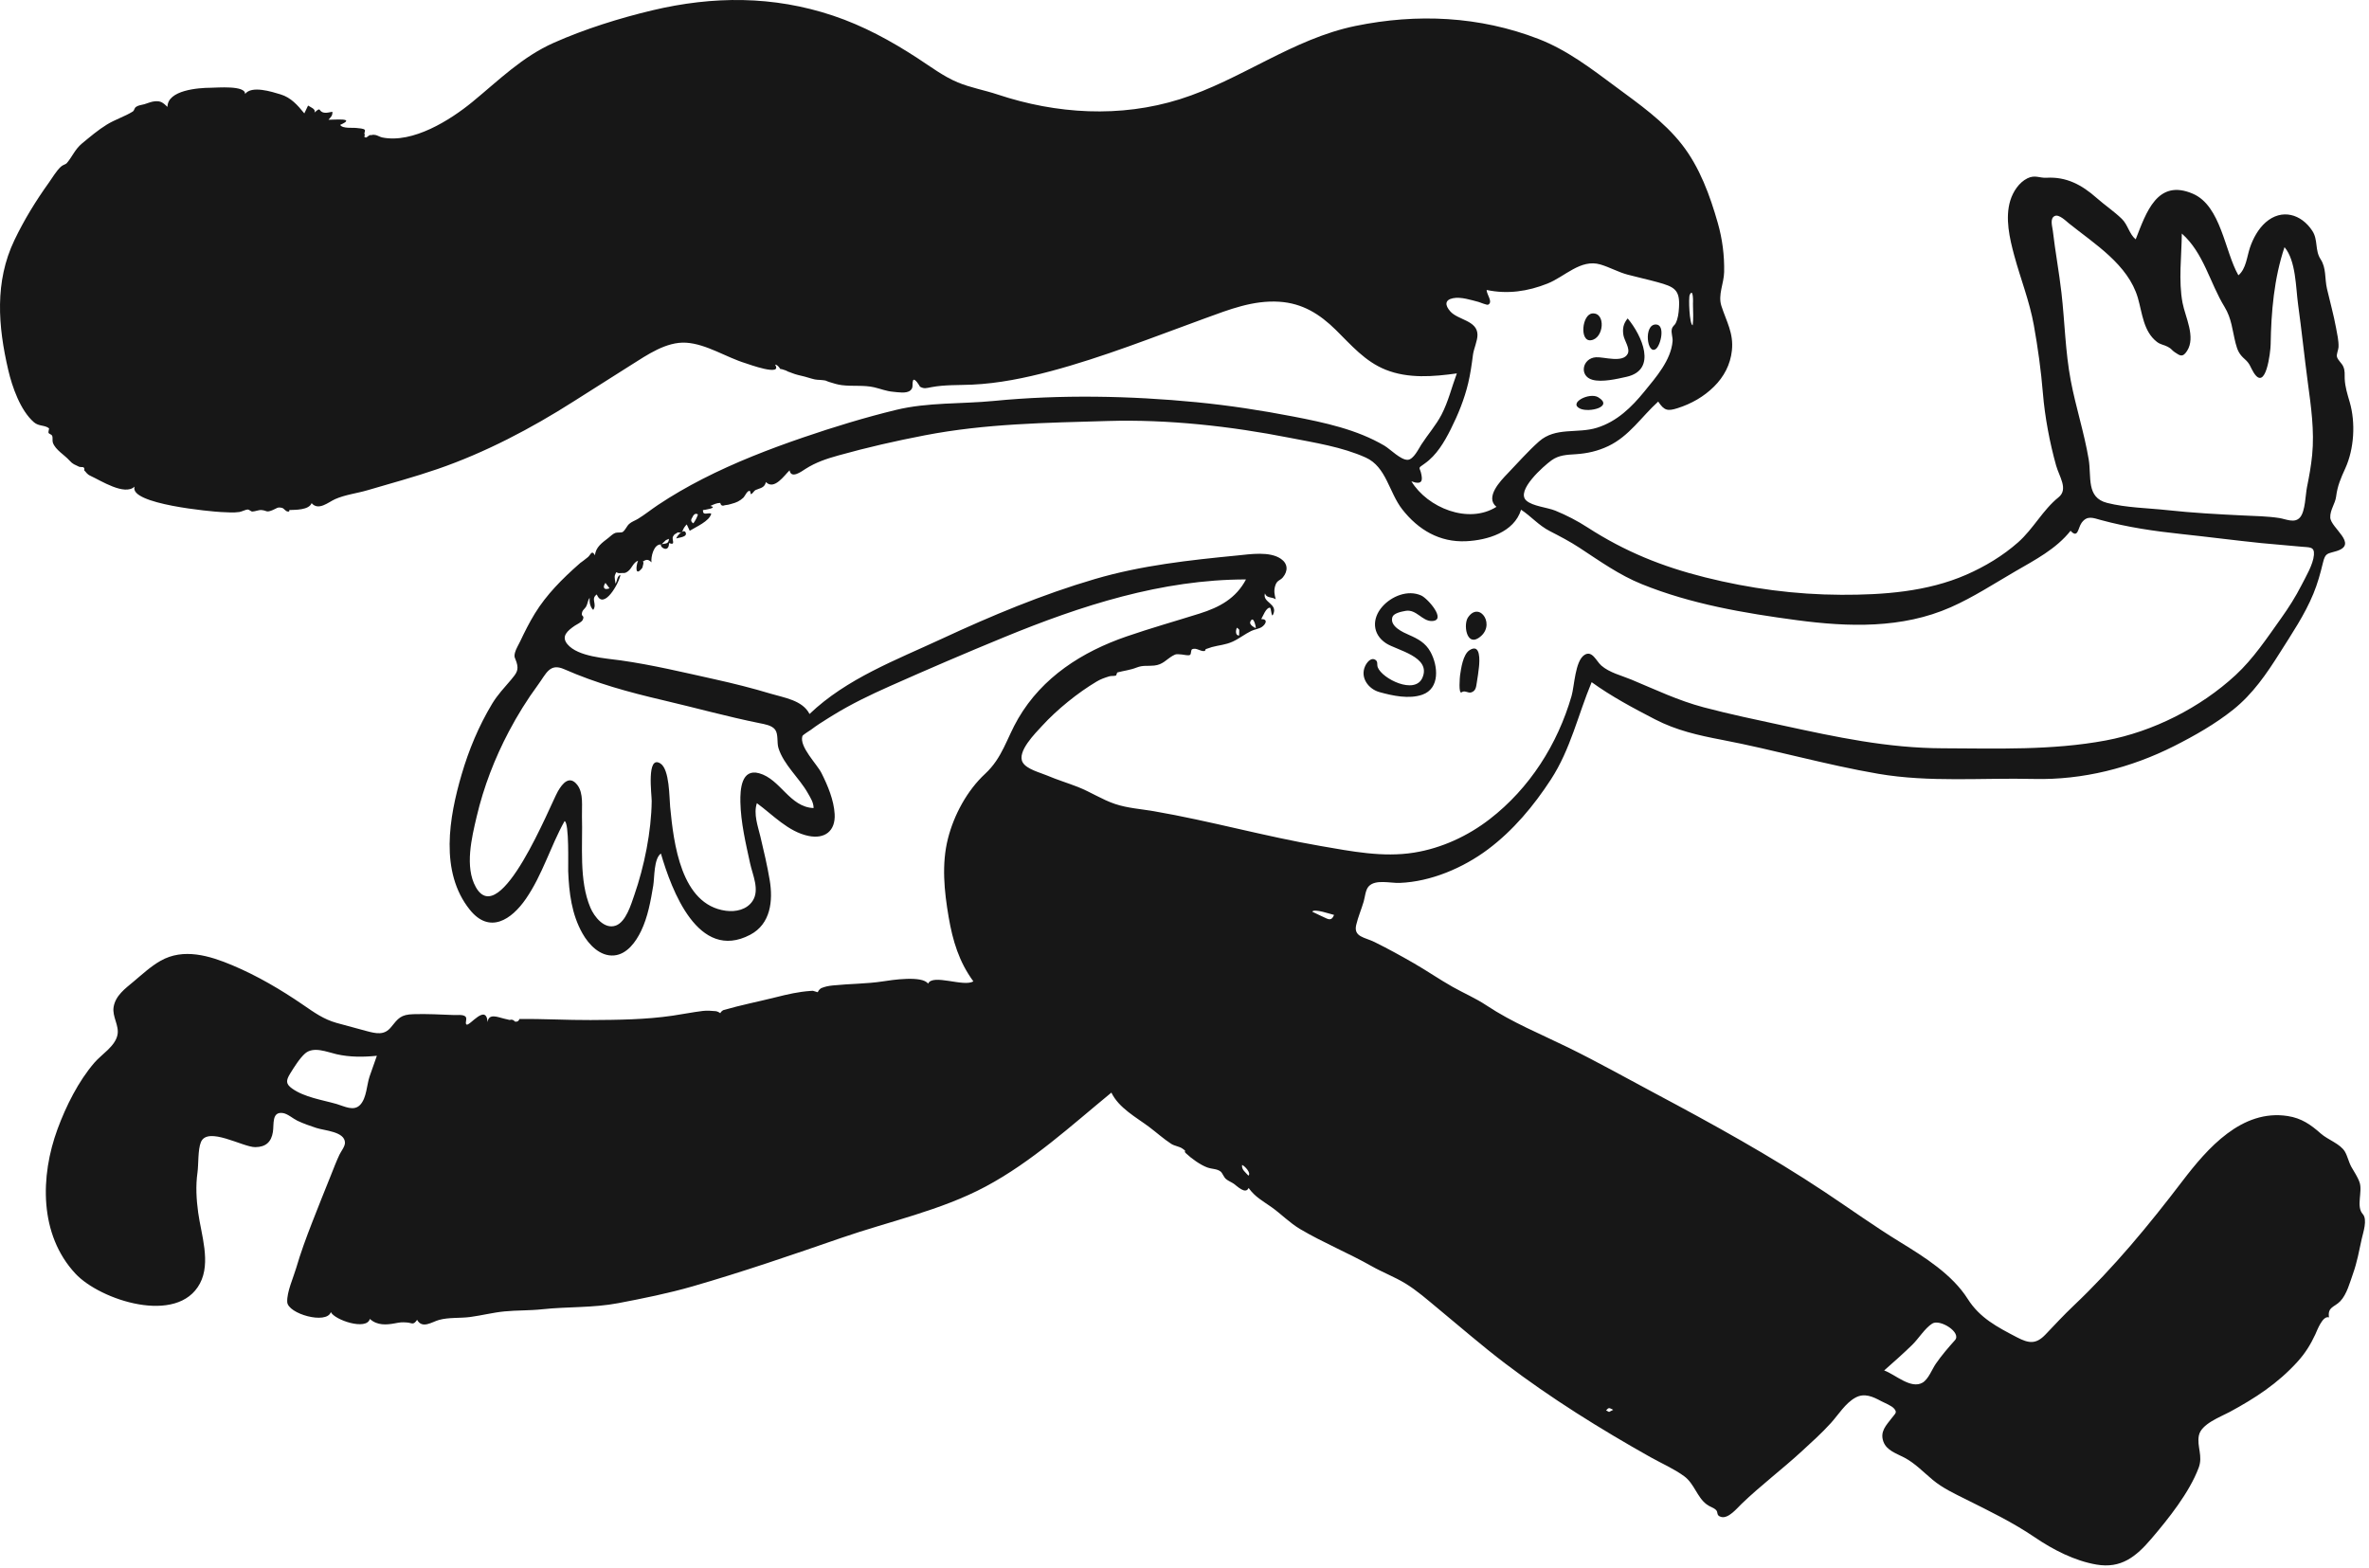 <svg width="494" height="327" viewBox="0 0 494 327" fill="none" xmlns="http://www.w3.org/2000/svg">
<path fill-rule="evenodd" clip-rule="evenodd" d="M173.707 3.262C180.027 5.378 185.729 8.488 191.3 12.109C194.014 13.873 196.729 15.938 199.729 17.188C202.393 18.296 205.3 18.8 208.035 19.711C220.289 23.791 233.586 24.612 246.047 20.689C258.749 16.69 269.531 8.102 282.668 5.408C295.479 2.781 308.508 3.362 320.81 8.119C326.786 10.43 331.825 14.313 336.924 18.095C341.811 21.718 346.938 25.292 350.72 30.13C354.436 34.88 356.581 40.792 358.217 46.54C359.161 49.856 359.597 53.279 359.529 56.727C359.482 59.14 358.206 61.471 358.956 63.803C360.009 67.073 361.541 69.477 361.146 73.118C360.827 76.051 359.495 78.578 357.412 80.636C355.274 82.748 352.717 84.198 349.868 85.114C347.713 85.807 347.032 85.632 345.779 83.753C342.273 86.928 339.769 90.941 335.375 93.038C333.195 94.08 330.961 94.581 328.558 94.734C326.738 94.85 325.068 94.902 323.53 96.01C321.916 97.172 316.017 102.358 318.274 104.398C319.591 105.587 322.662 105.823 324.336 106.507C326.68 107.464 328.933 108.637 331.059 110.01C338.838 115.035 346.582 118.17 355.577 120.419C364.916 122.754 374.333 124.017 383.968 124.052C392.72 124.084 401.89 123.419 410.006 119.874C413.902 118.173 417.662 115.917 420.848 113.093C424.029 110.274 425.981 106.355 429.248 103.732C431.363 102.034 429.407 99.42 428.754 97.09C427.425 92.349 426.408 86.952 426.004 82.049C425.612 77.287 424.957 72.539 424.111 67.826C423.215 62.831 421.347 58.181 420.028 53.302C419.055 49.704 418.077 45.482 419.204 41.809C419.764 39.986 421.004 38.06 422.768 37.191C424.345 36.413 425.317 37.156 426.73 37.072C430.876 36.828 434.078 38.519 437.206 41.286C438.897 42.781 440.855 44.09 442.465 45.656C443.718 46.873 444.015 48.838 445.35 49.917C447.542 44.322 449.838 37.208 457.273 40.408C463.155 42.941 463.912 52.456 466.765 57.416C468.37 56.095 468.549 53.493 469.174 51.651C469.819 49.746 470.907 47.733 472.441 46.385C475.791 43.441 479.877 44.624 482.183 48.15C483.416 50.036 482.682 52.2 483.906 54.062C485.12 55.908 484.741 58.066 485.236 60.216C485.865 62.942 486.624 65.628 487.13 68.385C487.364 69.659 487.705 71.096 487.646 72.404C487.621 72.946 487.182 73.879 487.317 74.414C487.493 75.114 488.325 75.744 488.63 76.437C489.04 77.368 488.888 78.045 488.934 79.005C489.019 80.734 489.481 82.152 489.977 83.859C491.227 88.16 490.911 93.603 489.059 97.676C488.099 99.787 487.426 101.323 487.141 103.582C486.957 105.041 485.858 106.369 485.924 107.937C486.016 110.119 491.851 113.484 487.245 114.931C485.32 115.536 484.908 115.22 484.383 117.419C483.861 119.601 483.27 121.724 482.414 123.804C480.6 128.216 477.916 132.167 475.383 136.185C472.642 140.534 469.765 144.738 465.715 147.981C461.959 150.988 457.655 153.435 453.368 155.6C444.337 160.161 434.288 162.707 424.148 162.461C413.335 162.197 402.367 163.219 391.651 161.382C380.68 159.501 369.976 156.388 359.049 154.299C354.141 153.361 349.566 152.338 345.1 150.021C340.568 147.671 336.048 145.272 331.902 142.275C329.046 149.122 327.509 156.258 323.414 162.556C319.84 168.053 315.53 173.221 310.254 177.163C305.1 181.014 298.366 183.894 291.877 184.142C289.897 184.217 286.852 183.348 285.432 184.84C284.72 185.587 284.648 187.07 284.366 188.029C283.886 189.661 283.19 191.253 282.804 192.91C282.218 195.424 284.578 195.463 286.646 196.484C289.419 197.852 292.127 199.347 294.808 200.887C297.547 202.461 300.159 204.271 302.902 205.82C305.257 207.15 307.689 208.176 309.957 209.683C315.316 213.245 321.188 215.62 326.943 218.439C333.104 221.458 339.095 224.825 345.149 228.049C357.141 234.436 369.17 241.065 380.491 248.593C385.776 252.107 390.857 255.765 396.277 259.088C401.332 262.188 407.102 265.818 410.32 270.904C412.83 274.87 416.436 276.749 420.585 278.911C423.03 280.185 424.543 280.426 426.529 278.341C428.478 276.295 430.362 274.26 432.419 272.308C440.851 264.304 448.065 255.542 455.097 246.326C460.318 239.484 467.476 231.268 477.064 232.767C479.939 233.217 481.848 234.555 483.974 236.438C485.416 237.715 488.023 238.551 488.984 240.205C489.539 241.161 489.772 242.385 490.331 243.387C490.917 244.435 491.644 245.457 492.036 246.604C492.697 248.543 491.27 251.625 492.693 253.204C493.735 254.361 492.766 257.085 492.482 258.392C491.957 260.81 491.511 263.264 490.68 265.598C490.026 267.436 489.383 269.954 488.005 271.389C486.776 272.668 485.334 272.543 485.655 274.759C484.324 274.315 483.18 277.502 482.805 278.306C481.797 280.464 480.696 282.238 479.072 284.028C474.966 288.551 470.266 291.611 464.941 294.487C462.998 295.535 458.97 296.995 458.519 299.419C458.086 301.747 459.414 303.638 458.48 306.125C456.539 311.299 452.173 316.754 448.61 320.929C445.405 324.683 442.297 327.193 437.158 326.311C432.605 325.531 428.1 323.206 424.311 320.629C419.748 317.525 414.914 315.191 409.986 312.726C407.56 311.514 405.133 310.395 403.031 308.653C401.078 307.034 399.383 305.21 397.118 304.008C395.505 303.151 393.398 302.544 392.725 300.637C391.992 298.557 393.331 297.259 394.471 295.769C395.236 294.768 395.659 294.613 394.998 293.809C394.471 293.168 393.023 292.624 392.296 292.234C390.536 291.289 388.777 290.463 386.896 291.501C384.798 292.659 383.363 295.053 381.791 296.793C379.907 298.876 377.791 300.775 375.725 302.676C371.627 306.446 367.136 309.824 363.133 313.682C362.217 314.564 360.415 316.801 358.904 316.378C357.789 316.066 358.375 315.403 357.8 314.893C357.182 314.344 356.656 314.337 355.864 313.744C353.893 312.268 353.292 309.437 351.225 307.909C349.101 306.339 346.477 305.21 344.177 303.917C333.679 298.016 323.451 291.652 313.855 284.358C309.043 280.701 304.499 276.732 299.838 272.89C297.644 271.082 295.419 269.1 292.979 267.631C290.754 266.291 288.281 265.354 286.014 264.069C281.157 261.315 275.961 259.207 271.153 256.364C268.892 255.027 267.216 253.231 265.114 251.742C263.273 250.439 261.74 249.667 260.37 247.769C259.718 249.203 257.932 247.332 257.287 246.893C256.779 246.547 256.129 246.302 255.658 245.906C255.184 245.508 254.898 244.621 254.538 244.344C253.741 243.731 252.816 243.871 251.746 243.487C250.317 242.974 248.431 241.607 247.332 240.564C246.571 239.842 247.813 240.41 246.527 239.525C245.929 239.112 244.903 239.002 244.231 238.565C242.636 237.53 241.171 236.2 239.648 235.057C236.888 232.988 233.319 231.104 231.753 227.878C223.339 234.788 215.213 242.289 205.551 247.46C196.218 252.456 185.424 254.724 175.459 258.171C165.206 261.717 154.85 265.281 144.425 268.287C139.357 269.748 134.13 270.797 128.95 271.785C123.636 272.798 118.396 272.496 113.064 273.068C110.443 273.349 107.818 273.258 105.198 273.512C102.785 273.746 100.445 274.359 98.049 274.678C95.937 274.959 93.555 274.722 91.523 275.297C90.033 275.718 88.065 277.212 86.973 275.268C86.174 276.466 85.919 275.9 84.878 275.824C83.767 275.742 83.433 275.79 82.346 275.998C80.578 276.336 78.626 276.466 77.125 275.077C76.438 277.566 69.783 275.302 68.99 273.657C68.096 276.292 60.011 274.018 59.894 271.545C59.796 269.45 61.186 266.439 61.76 264.472C62.697 261.261 63.857 258.12 65.07 255.005C66.353 251.711 67.669 248.428 68.989 245.148C69.569 243.707 70.117 242.243 70.778 240.837C71.103 240.147 71.948 239.118 71.934 238.321C71.893 235.994 67.723 235.829 65.959 235.248C64.626 234.809 63.272 234.345 62.005 233.737C61.085 233.295 59.982 232.279 58.965 232.139C56.633 231.816 57.161 234.456 56.908 236.077C56.583 238.164 55.433 239.237 53.223 239.252C50.642 239.27 43.281 234.83 41.892 238.214C41.241 239.8 41.418 242.841 41.179 244.545C40.788 247.337 40.943 250.115 41.325 252.9C41.953 257.485 44.025 263.285 41.693 267.681C37.036 276.459 20.891 271.169 15.737 265.644C8.148 257.506 8.369 245.312 12.006 235.459C13.774 230.668 16.336 225.533 19.684 221.636C21.172 219.905 24.002 218.234 24.493 215.855C24.901 213.882 23.367 212.064 23.69 210.042C24.073 207.641 26.103 206.186 27.843 204.73C29.655 203.215 31.417 201.563 33.481 200.389C38.258 197.675 43.675 199.314 48.424 201.307C53.617 203.487 58.591 206.41 63.23 209.592C65.526 211.167 67.474 212.584 70.197 213.346C72.284 213.931 74.393 214.505 76.49 215.054C78.47 215.572 80.138 215.957 81.527 214.245C83.055 212.362 83.562 211.601 86.208 211.52C89.025 211.434 91.845 211.592 94.66 211.699C95.255 211.722 96.605 211.537 97.074 212.033C97.492 212.474 96.887 213.395 97.276 213.676C97.891 214.117 101.381 209.184 101.68 213.177C101.87 211.239 103.904 212.177 105.037 212.433C105.45 212.525 105.862 212.635 106.27 212.725C106.713 212.577 107.081 212.691 107.373 213.065C107.839 213.164 108.154 212.986 108.318 212.532C113.245 212.461 118.214 212.771 123.152 212.745C128.863 212.715 134.607 212.659 140.264 211.832C142.36 211.525 144.456 211.102 146.556 210.845C147.518 210.728 148.325 210.83 149.264 210.892C149.606 210.957 149.917 211.099 150.196 211.318C150.339 211.036 150.552 210.823 150.836 210.677C154.428 209.625 158.125 208.911 161.776 207.992C164.331 207.349 166.474 206.853 169.018 206.672L169.5 206.641L170.523 206.943C170.672 206.578 170.916 206.294 171.253 206.09C172.082 205.75 172.787 205.618 173.681 205.527C177.239 205.164 180.73 205.201 184.093 204.681C185.865 204.407 192.337 203.403 193.531 205.16C194.446 203.02 201.037 205.933 202.967 204.669C199.972 200.583 198.667 196.211 197.819 191.271C196.896 185.888 196.315 180.227 197.681 174.866C198.94 169.926 201.683 164.856 205.431 161.381C209.056 158.02 209.906 154 212.325 149.852C217.364 141.209 225.667 135.929 234.916 132.741C239.953 131.005 245.073 129.56 250.154 127.964C254.28 126.668 257.735 124.814 259.822 120.85C242.252 120.85 225.439 126.301 209.35 132.913C201.347 136.201 193.38 139.624 185.475 143.144C181.452 144.935 177.473 146.85 173.719 149.163L172.682 149.802C171.472 150.551 170.27 151.317 169.141 152.18C168.873 152.386 167.405 153.243 167.318 153.529C166.647 155.753 170.343 159.33 171.303 161.237C172.609 163.835 173.888 166.873 174.049 169.802C174.24 173.304 172.007 175.057 168.566 174.338C164.357 173.459 161.171 169.951 157.83 167.511C157.084 169.75 158.047 172.325 158.569 174.506C159.284 177.498 159.996 180.536 160.505 183.571C161.224 187.862 160.713 192.704 156.445 194.953C145.569 200.682 140.024 185.566 137.815 178.015C136.322 179.092 136.496 183.038 136.222 184.688C135.694 187.863 135.089 191.271 133.679 194.187C132.599 196.419 130.765 199.026 128.064 199.267C125.135 199.528 122.774 197.009 121.462 194.684C119.195 190.668 118.661 186.191 118.482 181.69C118.442 180.698 118.729 171.516 117.727 171.254C114.781 176.535 113.137 182.407 109.676 187.443C106.642 191.856 102.078 194.849 97.976 189.746C91.625 181.844 93.657 170.424 96.259 161.533C97.772 156.363 99.832 151.428 102.608 146.804C103.76 144.887 105.153 143.448 106.583 141.757C107.761 140.363 108.215 139.708 107.707 138.102C107.411 137.165 107.13 137.131 107.395 136.095C107.585 135.352 108.154 134.438 108.48 133.747C109.41 131.775 110.387 129.829 111.527 127.968C113.964 123.993 117.283 120.687 120.77 117.62L121.12 117.313L121.103 117.329C120.879 117.536 122.51 116.292 122.477 116.29L122.468 116.293L122.511 116.267C123.112 115.874 123.342 114.58 124.026 115.735L124.076 115.821C124.183 114.122 125.613 113.157 126.84 112.205C127.297 111.851 127.754 111.358 128.308 111.146C128.694 110.998 129.592 111.143 129.872 110.937C130.415 110.537 130.681 109.745 131.197 109.273C131.715 108.802 132.429 108.582 133.018 108.222C134.462 107.341 135.788 106.262 137.196 105.322C140.188 103.326 143.311 101.528 146.511 99.889C153.243 96.441 160.389 93.666 167.539 91.219C173.841 89.062 180.373 87.064 186.846 85.492C193.49 83.879 200.473 84.281 207.258 83.618C221.088 82.266 235.686 82.538 249.509 83.888C256.284 84.549 263.02 85.583 269.702 86.876C276.182 88.13 282.922 89.557 288.679 92.946C289.905 93.668 292.121 95.985 293.56 95.899C294.77 95.828 295.821 93.594 296.389 92.713C297.741 90.623 299.44 88.701 300.589 86.498C302.002 83.784 302.727 80.734 303.79 77.879C298.858 78.559 293.678 79 288.944 77.11C284.658 75.398 281.769 71.978 278.566 68.819C275.193 65.492 271.581 63.238 266.756 62.932C261.282 62.585 256.346 64.549 251.311 66.38C240.674 70.249 230.039 74.499 219.092 77.418C213.742 78.844 208.241 79.97 202.698 80.223C199.875 80.351 197.019 80.225 194.227 80.746C193.069 80.962 192.722 81.142 191.807 80.631C191.931 80.701 190.642 78.557 190.386 79.391C190.14 80.195 190.543 80.824 189.839 81.43C189.011 82.141 187.216 81.795 186.257 81.713C184.822 81.591 183.678 81.103 182.295 80.779C180.159 80.278 177.764 80.608 175.587 80.334C174.576 80.207 173.841 79.952 172.931 79.672C171.978 79.378 172.592 79.416 171.61 79.29C170.74 79.18 170.247 79.294 169.194 78.952C168.252 78.646 167.382 78.435 166.419 78.21C165.536 78.005 164.824 77.636 164.004 77.396C165.035 77.698 162.68 76.764 162.782 77.012L162.791 77.028L162.783 77.02C162.527 76.732 162.231 76.153 161.725 76.063L161.621 76.051C163.286 78.609 155.965 75.907 155.479 75.759C151.433 74.528 147.289 71.733 143.061 71.475C138.933 71.224 134.93 74.038 131.607 76.124C127.594 78.644 123.599 81.185 119.601 83.731C110.765 89.358 101.196 94.391 91.28 97.81C86.456 99.474 81.514 100.808 76.621 102.248C74.415 102.897 72.006 103.164 69.898 104.096C68.474 104.725 66.42 106.609 64.98 104.94C64.4 106.4 61.585 106.326 60.391 106.371C60.207 106.378 60.502 106.728 60.082 106.698C59.464 106.655 59.298 106.054 58.811 105.928C57.821 105.674 57.718 106.055 56.737 106.434C55.463 106.925 55.706 106.5 54.579 106.384C53.935 106.317 53.252 106.671 52.606 106.691C52.343 106.7 51.999 106.263 51.619 106.269C51.254 106.276 50.398 106.712 49.914 106.785C48.703 106.967 47.279 106.846 46.058 106.792C44.311 106.713 26.814 105.153 28.069 101.494C25.964 103.437 21.08 100.261 18.886 99.252C18.068 98.877 18.015 98.512 17.555 98.089C17.682 97.58 17.464 97.353 16.902 97.408C16.781 97.394 16.66 97.38 16.541 97.367C15.576 96.875 15.233 96.886 14.465 96.024C13.441 94.873 11.556 93.832 11.026 92.333C10.883 91.93 11.035 91.235 10.89 90.919C10.704 90.513 10.217 90.56 10.104 90.231C10.065 90.116 10.253 89.361 10.239 89.349C9.354 88.607 8.106 88.959 7.08 88.069C4.244 85.608 2.534 80.671 1.718 77.166C-0.416 67.998 -1.144 58.779 2.997 50.107C5.01 45.891 7.474 41.88 10.194 38.087C10.947 37.038 11.736 35.653 12.696 34.767C13.128 34.369 13.692 34.288 13.902 34.049C15.025 32.779 15.607 31.146 17.111 29.91C18.785 28.533 20.436 27.118 22.286 25.979C23.984 24.934 26.098 24.259 27.654 23.281C28.081 23.013 27.934 22.59 28.398 22.27C28.889 21.932 29.525 21.906 30.082 21.742C30.742 21.547 31.562 21.189 32.248 21.13C33.528 21.018 33.958 21.385 34.924 22.295C34.924 18.794 41.368 18.307 43.975 18.301C45.178 18.297 51.222 17.758 51.106 19.601C52.483 17.78 56.669 19.135 58.49 19.681C60.675 20.335 62.058 21.937 63.459 23.647C63.719 23.105 63.98 22.562 64.24 22.02C64.638 22.298 65.983 22.761 65.549 23.494C67.124 22.104 66.236 23.249 67.585 23.496C68.177 23.605 68.688 23.386 69.312 23.312C69.363 24.135 69.006 24.402 68.496 24.976C69.718 24.999 74.412 24.511 70.938 26.046C71.402 26.877 73.605 26.585 74.38 26.697C74.79 26.756 75.813 26.778 76.058 27.078C76.219 27.276 75.936 27.822 75.972 27.87C76.303 28.32 75.615 28.55 76.295 28.68C76.462 28.712 76.99 28.181 77.11 28.183C77.992 28.197 77.373 28.022 78.308 28.157C78.637 28.204 79.27 28.58 79.693 28.667C86.075 29.973 93.876 25.058 98.512 21.254C104.052 16.708 108.875 11.848 115.536 8.898C121.98 6.043 129.158 3.793 136.006 2.16C148.671 -0.858 161.247 -0.911 173.707 3.262ZM334.913 294.155C335.119 294.264 335.323 294.373 335.528 294.482C335.82 294.334 336.112 294.186 336.404 294.038C335.567 293.641 335.51 293.467 334.913 294.155ZM402.923 276.049C401.388 277.018 400.07 279.206 398.726 280.512C396.84 282.345 394.867 284.088 392.898 285.831C395.168 286.619 398.461 289.807 400.918 288.362C402.134 287.647 402.902 285.543 403.672 284.427C404.864 282.7 406.257 281.078 407.657 279.518C409.101 277.91 404.532 275.032 402.923 276.049ZM259.007 242.957C259.615 243.212 260.947 244.681 260.329 245.195C259.703 244.471 258.862 243.948 259.007 242.957ZM63.624 219.712C62.513 220.673 61.26 222.678 60.486 223.94C59.615 225.363 59.584 226.08 60.915 227.029C63.487 228.864 67.224 229.402 70.207 230.258C71.8 230.715 73.769 231.864 75.122 230.411C76.461 228.973 76.464 226.294 77.067 224.511C77.555 223.067 78.078 221.635 78.585 220.197C75.773 220.48 72.945 220.5 70.18 219.87C68.174 219.414 65.399 218.178 63.624 219.712ZM112.192 142.827C109.922 145.911 107.896 149.178 106.11 152.565C103.155 158.173 100.858 164.126 99.403 170.299C98.372 174.672 96.865 180.82 99.22 185.015C104.35 194.154 114.763 167.772 116.352 165.013C117.298 163.37 118.766 161.608 120.393 163.72C121.727 165.454 121.293 168.232 121.355 170.273C121.539 176.34 120.692 183.606 123.118 189.315C123.914 191.189 126.022 193.895 128.402 193.044C130.536 192.28 131.602 188.605 132.261 186.711C134.348 180.721 135.828 173.4 135.896 167.062C135.909 165.789 134.767 157.371 137.712 159.233C139.638 160.451 139.559 166.361 139.746 168.294C140.478 175.849 141.97 188.68 151.342 189.951C153.405 190.231 155.74 189.743 156.948 187.887C158.45 185.582 156.94 182.482 156.414 180.058C155.507 175.881 154.48 171.574 154.39 167.274C154.334 164.638 154.593 160.255 158.296 161.272C162.757 162.498 164.644 168.335 169.654 168.531C169.659 167.356 169.009 166.398 168.458 165.417C166.675 162.244 163.428 159.528 162.329 156.018C161.969 154.867 162.344 153.135 161.631 152.175C160.957 151.27 159.437 151.037 158.421 150.832C151.654 149.465 145.002 147.615 138.266 146.039C131.066 144.355 124.39 142.534 117.647 139.569C114.609 138.233 113.915 140.486 112.192 142.827ZM273.637 190.147C274.63 190.619 275.615 191.11 276.62 191.557C277.495 191.946 277.838 191.636 278.186 190.819C277.555 190.689 274.003 189.426 273.637 190.147ZM231 87.803C218.124 88.18 205.536 88.345 192.846 90.79C186.776 91.959 180.827 93.314 174.875 94.975C172.361 95.676 170.144 96.407 167.951 97.807C167.136 98.326 164.978 99.959 164.647 98.093C163.563 99.132 161.449 102.304 159.716 100.542C159.412 101.816 158.465 101.776 157.541 102.209C157.215 102.362 157.038 102.88 156.619 103.068C156.514 103.115 156.479 102.387 156.326 102.374C155.773 102.331 155.338 103.494 155.021 103.791C154.256 104.502 153.541 104.827 152.528 105.085C152.088 105.232 151.637 105.327 151.176 105.368C150.632 105.591 150.306 105.431 150.199 104.887C149.449 104.899 148.9 105.172 148.114 105.528C149.809 105.917 146.957 106.344 146.578 106.387C146.531 107.655 147.614 106.852 148.313 107.114C147.99 108.705 145.042 109.919 143.829 110.7C143.622 110.259 143.415 109.818 143.207 109.377C142.872 109.702 142.612 110.075 142.426 110.497C142.301 111.009 141.938 111.185 141.337 111.028C140.775 111.474 140.691 111.267 140.345 111.896C139.988 112.547 141.044 113.815 139.51 113.269C139.51 115.432 137.501 114.121 137.853 113.56C136.333 113.413 135.685 116.195 135.855 117.28C135.129 116.56 134.683 116.651 133.953 117.214L133.889 117.264L133.927 117.237C134.488 116.857 133.911 118.411 133.961 118.393L133.968 118.386C132.425 120.42 132.57 118.143 133.048 116.943C132.002 117.362 131.804 118.497 130.965 119.137C130.218 119.707 130.007 119.442 129.365 119.527C128.375 119.658 128.674 118.844 128.24 119.934C128.056 120.397 128.334 121.225 128.334 121.729C128.764 121.142 128.601 120.214 129.376 119.878C129.145 121.579 125.838 127.421 124.448 123.978C123.096 124.918 124.586 125.948 123.698 127.207C123.038 126.57 122.88 125.556 122.954 124.688C122.539 125.24 122.553 125.937 122.228 126.495C121.889 127.077 121.535 127.124 121.371 127.757C121.124 128.718 121.97 128.247 121.523 129.266C121.299 129.778 120.249 130.226 119.836 130.514C118.388 131.523 116.925 132.691 118.33 134.368C120.529 136.992 126.325 137.292 129.438 137.733C136.075 138.674 142.544 140.236 149.083 141.683C153.021 142.555 156.878 143.525 160.741 144.687C163.514 145.521 167.345 146.04 168.809 148.912C176.54 141.519 186.849 137.662 196.39 133.228C206.725 128.425 217.397 123.966 228.345 120.757C238.052 117.911 248.008 116.831 258.036 115.85C260.678 115.591 264.753 114.929 267.108 116.553C268.562 117.555 268.629 119.073 267.516 120.414C266.913 121.14 266.263 120.952 265.894 122.247C265.609 123.248 265.765 124.007 266.027 124.998C265.359 124.474 264.161 124.786 263.819 123.862L263.785 123.758L263.753 123.868C263.296 125.672 266.486 125.921 265.508 128.085L265.444 128.217C265.106 128.878 265.105 126.758 264.808 126.742C263.998 126.7 263.335 128.591 263.003 129.115C264.508 129.115 263.935 130.21 263.127 130.763C262.551 131.157 261.578 131.272 260.909 131.598C259.573 132.25 258.398 133.205 257.028 133.827C255.527 134.508 254.208 134.55 252.717 134.954C252.487 135.016 251.572 135.359 251.479 135.367C251.353 135.379 251.324 135.765 251.216 135.78C250.264 135.915 249.544 135.03 248.622 135.391C248.269 135.529 248.452 136.392 248.146 136.587C247.808 136.803 246.85 136.527 246.441 136.504C245.457 136.448 245.306 136.318 244.525 136.775C243.183 137.558 242.5 138.618 240.692 138.811C239.277 138.961 238.366 138.694 237.02 139.224C235.658 139.761 234.368 139.879 233.04 140.239C232.872 140.285 232.827 140.86 232.691 140.9C232.251 141.03 231.726 140.931 231.307 141.06C230.343 141.357 229.561 141.621 228.666 142.153C224.732 144.492 220.404 148.002 217.32 151.372C215.911 152.91 211.983 156.786 213.264 159.013C214.086 160.442 216.923 161.137 218.338 161.74C220.448 162.641 222.63 163.296 224.763 164.13C227.415 165.168 229.821 166.779 232.526 167.682C235.137 168.554 237.931 168.726 240.628 169.192C252.298 171.205 263.732 174.442 275.409 176.45C281.812 177.552 288.35 178.866 294.854 177.828C300.587 176.913 306.076 174.377 310.654 170.834C318.986 164.386 324.792 155.232 327.711 145.161C328.314 143.081 328.441 137.877 330.386 136.605C332.007 135.545 332.858 137.881 333.909 138.804C335.618 140.303 338.122 140.883 340.178 141.738C345.267 143.855 349.89 146.09 355.269 147.522C360.722 148.973 366.251 150.111 371.764 151.308C382.939 153.734 393.605 156.028 405.091 156.065C416.457 156.102 427.867 156.529 439.106 154.435C448.939 152.604 458.828 147.6 466.177 140.807C469.889 137.376 472.752 133.044 475.67 128.949C477.236 126.753 478.69 124.476 479.913 122.069C480.812 120.3 482.357 117.739 482.515 115.734C482.656 113.941 481.608 114.196 479.818 114.013C477.065 113.732 474.3 113.553 471.545 113.27C465.988 112.7 460.451 111.973 454.897 111.382C449.229 110.78 443.599 109.962 438.093 108.46C436.446 108.011 435.23 107.445 434.067 109.045C433.318 110.075 433.332 112.425 431.768 110.7C428.762 114.496 424.366 116.77 420.259 119.153C415.814 121.731 411.495 124.568 406.783 126.65C396.634 131.136 385.45 130.78 374.678 129.343C363.734 127.882 352.643 125.998 342.359 121.832C337.642 119.922 333.589 117.015 329.358 114.241C327.366 112.935 325.299 111.86 323.184 110.772C320.799 109.544 319.341 107.725 317.185 106.307C315.731 111.041 310.14 112.669 305.725 112.88C300.211 113.144 295.754 110.511 292.41 106.235C289.634 102.684 289.095 97.374 284.798 95.431C279.896 93.214 274.15 92.333 268.903 91.302C256.581 88.882 243.556 87.434 231 87.803ZM296.362 124.199C297.748 124.819 301.778 129.455 298.58 129.523C296.548 129.566 295.354 127.017 293.11 127.403C292.103 127.576 290.598 127.924 290.351 128.701C289.734 130.635 292.581 131.882 293.811 132.419C295.706 133.247 297.265 134.079 298.299 135.972C299.888 138.881 300.305 143.588 296.588 144.889C293.826 145.856 290.373 145.106 287.647 144.345C285.348 143.704 283.594 141.327 284.652 138.965C284.951 138.296 285.754 137.116 286.689 137.558C287.431 137.91 287.07 138.576 287.298 139.172C288.211 141.56 295.039 144.964 296.611 141.355C298.529 136.953 291.239 135.628 289.013 134.156C286.137 132.255 286.061 129.001 288.256 126.515C290.179 124.336 293.567 122.95 296.362 124.199ZM308.405 139.115C308.29 140.151 308.147 141.226 307.967 142.254C307.812 143.147 307.819 144.085 306.793 144.408C306.117 144.621 305.458 143.902 304.806 144.38C304.084 144.909 304.429 141.059 304.462 140.843C304.675 139.407 305.064 136.492 306.445 135.601C308.78 134.094 308.544 137.85 308.405 139.115ZM308.256 133.097C305.778 134.667 305.135 130.215 306.121 128.768C308.569 125.174 312.163 130.624 308.256 133.097ZM257.91 130.91C258.618 131.436 258.384 131.146 258.384 132.547C257.56 132.583 257.685 131.455 257.91 130.91ZM260.709 129.698C260.471 130.254 261.543 130.921 261.889 131.008C261.91 130.829 261.387 128.121 260.709 129.698ZM126.25 121.566C125.591 122.521 125.963 123.107 127.011 122.731L127.098 122.698L126.25 121.566ZM139.492 112.382L138.865 112.647C138.569 112.93 138.274 113.212 137.979 113.495C138.841 113.327 139.439 113.456 139.492 112.382ZM142.966 111.04C142.535 110.159 141.051 111.906 141.018 112.315C141.364 112.11 143.469 112.066 142.966 111.04ZM144.359 107.927C143.999 108.435 144.072 108.841 144.58 109.148C145.001 108.585 145.321 107.97 145.539 107.301C144.977 106.893 144.56 107.446 144.359 107.927ZM428.481 45.044C427.394 45.532 427.962 47.212 428.068 48.122C428.573 52.457 429.375 56.749 429.872 61.083C430.57 67.179 430.668 73.348 431.812 79.39C432.856 84.899 434.615 90.249 435.544 95.784C436.165 99.487 434.979 103.766 439.395 104.889C443.366 105.9 447.893 105.954 451.964 106.399C457.209 106.971 462.462 107.252 467.729 107.507C470.222 107.627 472.793 107.659 475.261 108.037C476.716 108.259 478.526 109.224 479.645 107.878C480.733 106.568 480.736 103.237 481.076 101.565C481.524 99.359 481.927 97.141 482.146 94.898C482.644 89.821 481.912 84.793 481.24 79.765C480.516 74.346 479.96 68.903 479.211 63.489C478.727 59.999 478.783 54.363 476.382 51.547C474.192 58.086 473.599 65.029 473.49 71.886C473.466 73.358 472.503 81.818 469.943 77.694C469.232 76.547 469.22 75.892 468.114 74.922C466.974 73.922 466.575 73.123 466.19 71.609C465.491 68.868 465.379 66.457 463.868 63.991C460.793 58.973 459.547 52.761 454.968 48.71C454.923 53.419 454.242 58.511 455.118 63.162C455.668 66.085 457.923 70.292 456.064 73.183C455.137 74.625 454.601 74.195 453.51 73.471C452.81 73.006 452.918 72.79 452.04 72.325C451.202 71.882 450.543 71.903 449.75 71.284C446.944 69.094 446.723 65.289 445.805 62.138C443.78 55.182 436.781 50.887 431.421 46.585C430.838 46.117 429.378 44.642 428.481 45.044ZM322.713 59.135C318.603 60.777 314.366 61.402 310 60.475C310.003 61.434 311.388 62.994 310.319 63.545C310.064 63.677 308.608 63.047 308.325 62.974C306.75 62.565 304.628 61.863 302.982 62.198C301.24 62.552 301.3 63.681 302.439 64.959C304.036 66.753 308.047 66.826 308.093 69.803C308.112 71.091 307.318 72.703 307.148 74.031C306.895 76.016 306.618 77.986 306.152 79.936C305.35 83.287 304.052 86.476 302.506 89.551C301.174 92.199 299.554 94.959 297.074 96.69C295.457 97.818 296.08 97.309 296.397 98.971C296.609 100.085 296.574 100.914 295.136 100.639C294.861 100.555 294.586 100.47 294.311 100.386C297.683 105.912 306.209 109.395 312.046 105.707C309.584 103.723 312.925 100.263 314.335 98.798C316.448 96.602 318.661 94.075 320.927 92.071C324.394 89.002 328.933 90.495 333.036 89.204C337.189 87.898 340.21 84.95 342.894 81.656C345.285 78.722 348.455 75.131 348.778 71.16C348.841 70.382 348.464 69.47 348.601 68.735C348.741 67.985 349.195 67.888 349.432 67.397C349.917 66.386 350.035 65.346 350.112 64.189C350.363 60.414 349.164 59.822 345.62 58.847C343.554 58.278 341.461 57.831 339.392 57.276C337.417 56.746 335.657 55.726 333.71 55.157C329.612 53.96 326.322 57.694 322.713 59.135ZM333.274 82.857C336.534 84.835 331.395 86.101 329.498 85.227C326.936 84.046 331.454 81.752 333.274 82.857ZM339.414 66.411C342.372 69.947 345.661 77.133 339.182 78.588C337.182 79.037 334.088 79.762 332.077 79.212C329.205 78.425 329.955 74.676 332.82 74.511C334.517 74.414 338.413 75.757 339.421 73.785C339.969 72.715 338.724 71.016 338.535 69.949C338.292 68.575 338.514 67.478 339.414 66.411ZM162.791 77.028L162.794 77.032C162.804 77.047 162.821 77.064 162.844 77.085L162.855 77.094L162.833 77.073L162.791 77.028ZM345.274 67.675C347.329 67.67 346.31 72.035 345.291 72.781C343.461 74.119 342.68 67.68 345.274 67.675ZM331.729 70.966C329.345 71.255 329.882 65.548 332.054 65.373C334.906 65.142 334.485 70.632 331.729 70.966ZM352.354 61.494C352.069 62.076 352.287 67.738 352.97 67.845C353.154 66.462 353.052 65.071 353.033 63.682L353.03 63.331C353.046 63.353 353.159 59.853 352.354 61.494Z" fill="#171717"/>
</svg>
